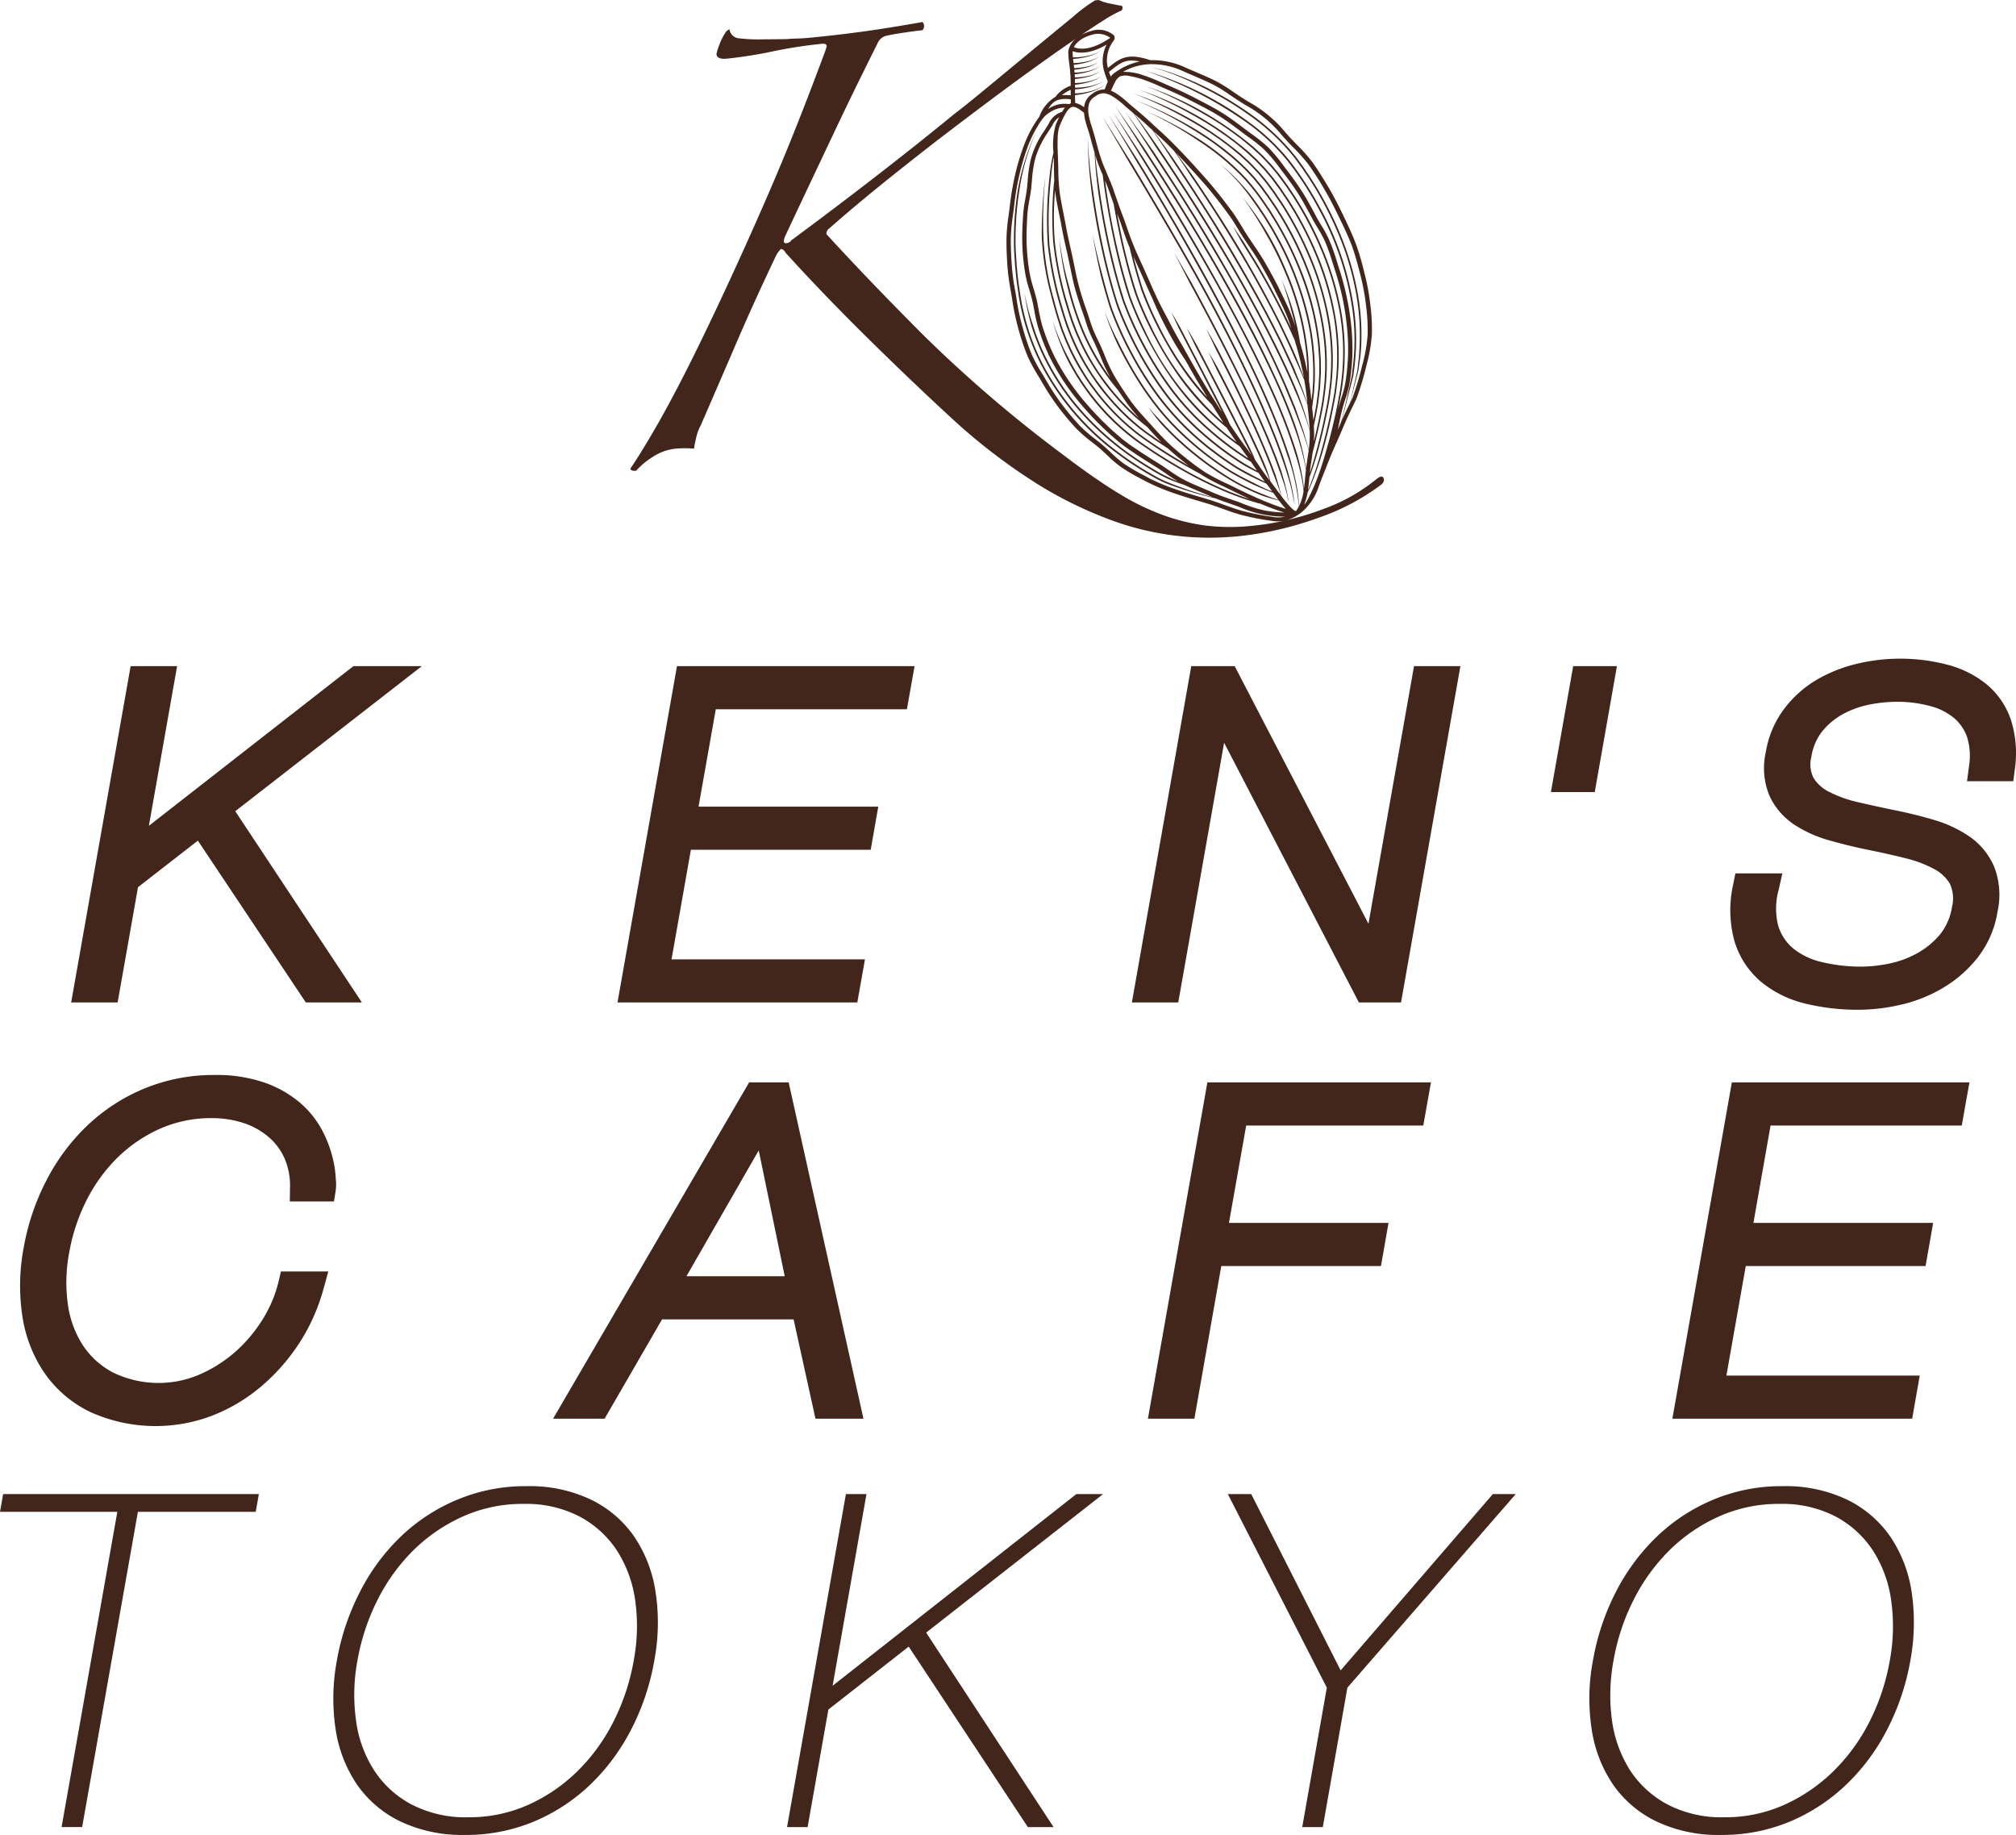 <svg xmlns="http://www.w3.org/2000/svg" width="200" height="182" viewBox="0 0 200 182">
  <defs>
    <style>
      .cls-1 {
        fill: #42251b;
        fill-rule: evenodd;
      }
    </style>
  </defs>
  <path id="logo" class="cls-1" d="M1413.69,167.994l5.94-4.619,10.71,16.05h5.56l-12.56-18.967,18.51-14.388h-6.79l-20.29,15.837,2.8-15.837h-4.61l-5.9,33.355h4.61Zm76.28-17.647,0.76-4.277h-23.57l-5.9,33.355h23.79l0.76-4.276h-19.19l1.92-10.865h17.84l0.75-4.277H1469.3l1.71-9.66h18.96Zm31.47,3.32,13.37,25.758h4.18l5.89-33.355h-4.6l-4.52,25.547-13.27-25.547h-4.31l-5.89,33.355h4.6Zm38.97-7.6h-4.34l-2.21,12.493h4.35Zm39.08,5.312a7.83,7.83,0,0,0-2.43-3.526,10.264,10.264,0,0,0-3.9-1.935,18.509,18.509,0,0,0-8.87-.1,14.577,14.577,0,0,0-3.99,1.563,11.088,11.088,0,0,0-3.26,2.874,9.712,9.712,0,0,0-1.86,4.341,7.124,7.124,0,0,0,.39,4.389,6.9,6.9,0,0,0,2.44,2.81,12.442,12.442,0,0,0,3.53,1.571c1.23,0.351,2.51.663,3.81,0.928,1.27,0.254,2.51.532,3.68,0.826a11.765,11.765,0,0,1,2.86,1.079,3.9,3.9,0,0,1,1.56,1.473,3.491,3.491,0,0,1,.2,2.28,5.784,5.784,0,0,1-1.19,2.734,8.043,8.043,0,0,1-2.24,1.848,9.738,9.738,0,0,1-2.74,1.023,13.758,13.758,0,0,1-2.77.316,16.641,16.641,0,0,1-3.99-.456,6.992,6.992,0,0,1-2.82-1.346,4.754,4.754,0,0,1-1.49-2.25,6.9,6.9,0,0,1,.05-3.582l0.36-1.615h-4.66l-0.21,1.073a11.518,11.518,0,0,0,.13,5.681,8.475,8.475,0,0,0,2.61,3.985,10.857,10.857,0,0,0,4.37,2.165,21.876,21.876,0,0,0,5.36.622,18.81,18.81,0,0,0,4.09-.484,14.516,14.516,0,0,0,4.16-1.633,12.562,12.562,0,0,0,3.46-2.973,9.953,9.953,0,0,0,2.04-4.648,7.7,7.7,0,0,0-.35-4.48,6.959,6.959,0,0,0-2.44-2.965,12.361,12.361,0,0,0-3.51-1.643c-1.23-.368-2.53-0.689-3.84-0.953-1.24-.254-2.48-0.526-3.7-0.809a12.224,12.224,0,0,1-2.87-1.024,3.776,3.776,0,0,1-1.55-1.389,3,3,0,0,1-.21-2.094,5.39,5.39,0,0,1,1.1-2.55,6.992,6.992,0,0,1,2.07-1.7,9.4,9.4,0,0,1,2.6-.923,13.9,13.9,0,0,1,2.61-.277,12.585,12.585,0,0,1,3.48.444,6.051,6.051,0,0,1,2.34,1.206,4.418,4.418,0,0,1,1.26,1.887,6.467,6.467,0,0,1,.18,2.841l-0.2,1.5h4.59l0.15-1.158A10.952,10.952,0,0,0,1599.49,151.382Zm-171.86,55.747a12.5,12.5,0,0,1-1.59,3.758,14.49,14.49,0,0,1-2.74,3.231,13.532,13.532,0,0,1-3.55,2.233,10.335,10.335,0,0,1-8.48-.191,8.073,8.073,0,0,1-3.02-2.684,9.966,9.966,0,0,1-1.51-4.051,15.819,15.819,0,0,1,.12-5.16,18.67,18.67,0,0,1,1.73-5.225,16.224,16.224,0,0,1,3.08-4.235,14.451,14.451,0,0,1,4.21-2.857,12.454,12.454,0,0,1,5.11-1.046,10.046,10.046,0,0,1,3.19.49,7.4,7.4,0,0,1,2.47,1.382,6.008,6.008,0,0,1,1.59,2.144,6.807,6.807,0,0,1,.53,2.9l-0.02,1.347h4.38l0.18-1.1a5.145,5.145,0,0,0,0-1.162,10.587,10.587,0,0,0-.33-2.145,11.86,11.86,0,0,0-1.02-2.647,9.515,9.515,0,0,0-2.13-2.678,11.09,11.09,0,0,0-3.47-2.013,14.516,14.516,0,0,0-5.09-.795,17.964,17.964,0,0,0-6.97,1.35,18.387,18.387,0,0,0-5.66,3.684,20.328,20.328,0,0,0-4.06,5.468,23.192,23.192,0,0,0-2.24,6.677,20.2,20.2,0,0,0-.12,6.743,13.588,13.588,0,0,0,2.21,5.66,11.729,11.729,0,0,0,4.55,3.853,15.755,15.755,0,0,0,12.08.346,17.045,17.045,0,0,0,4.82-2.866,19.76,19.76,0,0,0,3.8-4.309,19.109,19.109,0,0,0,2.43-5.454l0.46-1.666h-4.7Zm53.27,13.584h4.76l-7.42-33.356h-3.92l-19.45,33.356h5.11l5.7-9.851h13.05Zm-12.8-14.128,7.17-12.482,2.58,12.482h-9.75Zm69.65-5.291h-15.83l1.71-9.66h17.57l0.76-4.277h-22.18l-5.9,33.356h4.61l2.67-15.142H1537Zm28.16,19.419h23.79l0.75-4.277h-19.18l1.92-10.865h17.84l0.75-4.277h-17.83l1.7-9.66h18.97l0.76-4.277h-23.57ZM1400,229.946h11.64l-5.53,31.267h2.04l5.53-31.267h11.69l0.31-1.758h-25.37Zm62.93,2.475a11.139,11.139,0,0,0-4.29-3.678,14.154,14.154,0,0,0-6.39-1.341,17.526,17.526,0,0,0-6.89,1.341,18.2,18.2,0,0,0-5.62,3.678,20.527,20.527,0,0,0-4.05,5.5,23.829,23.829,0,0,0-2.27,6.777,20.417,20.417,0,0,0-.13,6.776,13.3,13.3,0,0,0,2.11,5.5,11.129,11.129,0,0,0,4.31,3.678,14.346,14.346,0,0,0,6.42,1.341,17.392,17.392,0,0,0,6.87-1.341,18.3,18.3,0,0,0,5.59-3.678,20.731,20.731,0,0,0,4.06-5.5,23.794,23.794,0,0,0,2.26-6.776,20.159,20.159,0,0,0,.13-6.777A13.309,13.309,0,0,0,1462.93,232.421Zm-0.06,12.28a21.716,21.716,0,0,1-1.99,6.013,18.751,18.751,0,0,1-3.56,4.926,16.759,16.759,0,0,1-4.88,3.353,14.343,14.343,0,0,1-6,1.249,11.623,11.623,0,0,1-5.57-1.249,9.963,9.963,0,0,1-3.72-3.353,11.989,11.989,0,0,1-1.82-4.926,18.526,18.526,0,0,1,.13-6.013,21.727,21.727,0,0,1,1.99-6.013,18.751,18.751,0,0,1,3.56-4.926,16.767,16.767,0,0,1,4.91-3.353,14.469,14.469,0,0,1,6.02-1.249,11.513,11.513,0,0,1,5.55,1.249,10.135,10.135,0,0,1,3.7,3.353,12.279,12.279,0,0,1,1.82,4.926A18.539,18.539,0,0,1,1462.87,244.7Zm43.91-16.513L1482.6,247.2l3.36-19.011h-2.04l-5.84,33.025h2.04l2.06-11.655,7.97-6.245,11.82,17.9h2.55l-12.64-19.287,17.55-13.738h-2.65ZM1533,245.672l-8.87-17.484h-2.32l9.82,19.2-2.44,13.829h2.04l2.44-13.829,16.7-19.2h-2.27Zm54.54-13.251a11.139,11.139,0,0,0-4.29-3.678,14.169,14.169,0,0,0-6.4-1.341,17.562,17.562,0,0,0-6.89,1.341,18.275,18.275,0,0,0-5.61,3.678,20.774,20.774,0,0,0-4.06,5.5,23.811,23.811,0,0,0-2.26,6.777,20.154,20.154,0,0,0-.13,6.776,13.162,13.162,0,0,0,2.11,5.5,11.057,11.057,0,0,0,4.31,3.678,14.286,14.286,0,0,0,6.42,1.341,17.428,17.428,0,0,0,6.87-1.341,18.378,18.378,0,0,0,5.58-3.678,20.516,20.516,0,0,0,4.06-5.5,23.812,23.812,0,0,0,2.27-6.776,20.693,20.693,0,0,0,.13-6.777A13.309,13.309,0,0,0,1587.54,232.421Zm-0.06,12.28a21.716,21.716,0,0,1-1.99,6.013,18.782,18.782,0,0,1-3.57,4.926,16.759,16.759,0,0,1-4.88,3.353,14.3,14.3,0,0,1-5.99,1.249,11.636,11.636,0,0,1-5.58-1.249,10.118,10.118,0,0,1-3.72-3.353,12.279,12.279,0,0,1-1.82-4.926,18.54,18.54,0,0,1,.14-6.013,21.4,21.4,0,0,1,1.99-6.013,18.751,18.751,0,0,1,3.56-4.926,16.636,16.636,0,0,1,4.91-3.353,14.422,14.422,0,0,1,6.01-1.249,11.527,11.527,0,0,1,5.56,1.249,10.1,10.1,0,0,1,3.69,3.353,12.132,12.132,0,0,1,1.82,4.926A18.526,18.526,0,0,1,1587.48,244.7ZM1513.53,88.5c-0.28-.1-0.56-0.2-0.85-0.29C1512.97,88.3,1513.25,88.4,1513.53,88.5Zm-0.59.378c-0.28-.1-0.56-0.2-0.85-0.289C1512.37,88.676,1512.66,88.778,1512.94,88.875Zm-0.59.379c-0.28-.1-0.57-0.2-0.85-0.29C1511.78,89.054,1512.06,89.157,1512.35,89.254Zm-0.21,7.052c0.95,1.569,1.88,3.141,2.81,4.718,1.86,3.156,3.69,6.323,5.41,9.557s3.35,6.516,4.83,9.877c0.73,1.683,1.43,3.384,2.03,5.127,0.19,0.52.36,1.046,0.52,1.576,0.11,0.353.22,0.707,0.31,1.065,0.1,0.422.32,1.444,0.39,1.877l-0.06-.5v-0.02c-0.06-.447-0.15-0.884-0.24-1.319,0-.021-0.01-0.042-0.01-0.063-0.21-.909-0.47-1.8-0.76-2.679-0.6-1.747-1.3-3.451-2.03-5.135-1.48-3.366-3.11-6.65-4.83-9.886s-3.56-6.405-5.41-9.561q-1.395-2.367-2.81-4.72l-2.92-4.653Zm15.66,33.224-0.06-.369v-0.049a0.021,0.021,0,0,1-.01-0.02c-0.03-.131-0.05-0.26-0.08-0.39l-0.03-.116c-0.03-.108-0.05-0.215-0.08-0.323-0.01-.051-0.02-0.1-0.03-0.149-0.06-.233-0.13-0.459-0.19-0.689a2,2,0,0,1-.07-0.229c-0.06-.2-0.11-0.4-0.18-0.6-0.2-.541-0.38-1.085-0.6-1.616l-0.04-.1-0.28-.7-0.33-.792c-0.89-2.11-1.87-4.179-2.88-6.229s-2.05-4.08-3.12-6.1c-0.53-1.009-1.07-2.014-1.61-3.018l-1.72-2.961,1.57,3.044c0.55,1,1.08,2.008,1.62,3.017,1.06,2.017,2.11,4.045,3.12,6.094s1.98,4.116,2.87,6.223l0.11,0.267,0.22,0.524,0.32,0.8c0.2,0.5.38,1.009,0.56,1.517a0.379,0.379,0,0,0,.04.094c0.1,0.265.19,0.541,0.28,0.811,0.03,0.093.07,0.187,0.1,0.28,0.06,0.178.12,0.356,0.17,0.54,0.02,0.092.05,0.185,0.07,0.277a0.564,0.564,0,0,1,.04.12c0.04,0.131.07,0.262,0.11,0.4a0.066,0.066,0,0,0,.01.042v0.029l0.07,0.372,0.02,0.055h0v0.007l0.07,0.308-0.05-.313Zm-5.19,3.677a33.061,33.061,0,0,0,8.16-1.845,22.378,22.378,0,0,0,6.22-3.274,0.684,0.684,0,0,0,.31-0.481c-0.04-.415-0.28-0.452-0.73-0.106a17.811,17.811,0,0,1-5.34,3,26.782,26.782,0,0,1-3.66,1.1,3.745,3.745,0,0,0,1.14-.5,3.973,3.973,0,0,0,.41-0.292,5.58,5.58,0,0,0,1.67-2.45c0.1-.288.23-0.629,0.38-1.022,0.09-.218.18-0.452,0.28-0.7,0.15-.382.32-0.8,0.5-1.267,0.23-.544.47-1.1,0.72-1.647,0.2-.462.39-0.9,0.57-1.326,0.36-.849.72-1.6,0.99-2.154,0.18-.374.31-0.643,0.38-0.811a31.38,31.38,0,0,0,.94-3.139l0.02-.1a15.364,15.364,0,0,0,.53-3.068,19.156,19.156,0,0,0-.18-3.094,21.509,21.509,0,0,0-.57-2.988l-0.07-.279a23.518,23.518,0,0,0-.78-2.613c-0.32-.843-0.72-1.7-1.21-2.729-0.44-.908-0.92-1.869-1.44-2.753-0.58-.966-1.1-1.829-1.68-2.617a14.979,14.979,0,0,0-1.5-1.688c-0.2-.21-0.4-0.416-0.6-0.624s-0.37-.411-0.55-0.613a12.655,12.655,0,0,0-3.67-3.042c-0.2-.126-0.4-0.249-0.6-0.373-0.32-.207-0.63-0.417-0.93-0.62a15.422,15.422,0,0,0-1.77-1.09c-0.72-.349-1.41-0.643-2.01-0.9-0.34-.147-0.67-0.285-0.97-0.421a7.737,7.737,0,0,0-3.42-.715h-0.02c-2.3-.756-2.99-0.213-4.22.768a3.126,3.126,0,0,1-.1-0.717,3.271,3.271,0,0,1,.63-1.937,0.472,0.472,0,0,0,.07-0.578,2.318,2.318,0,0,0-2.28-.422,4.2,4.2,0,0,0-.97.394c0.9-.607,1.64-1.093,2.21-1.452a12.532,12.532,0,0,1,1.8-.988,0.41,0.41,0,0,0,.04-0.453c-0.43-.078-0.84-0.158-1.24-0.239A4.489,4.489,0,0,1,1509,80l-0.36.035a16.087,16.087,0,0,0-2.23,1.663q-1.875,1.537-4.17,3.43c-1.53,1.263-3.01,2.49-4.46,3.685s-2.45,2-3.01,2.413q-3.495,2.87-7.69,6.121t-8.56,6.477a0.656,0.656,0,0,1-.65.289q-0.24-.111.06-0.77c1.83-3.9,3.49-7.4,4.95-10.487s2.86-5.925,4.16-8.517a1.287,1.287,0,0,1,1.01-.818c0.53-.112,1.16-0.219,1.9-0.324s1.27-.171,1.56-0.2a0.592,0.592,0,0,0,.01-0.812c-2.36.414-4.35,0.733-5.95,0.951s-3.33.421-5.17,0.6c-0.48.047-.91,0.075-1.31,0.085s-0.73.027-1.03,0.057q-1.08.017-2.52,0.026a15.793,15.793,0,0,1-2.18-.1,1.036,1.036,0,0,1-.99-0.892,0.737,0.737,0,0,0-.42.358,5.483,5.483,0,0,0-.42.76c-0.12.283-.23,0.564-0.32,0.843a2.5,2.5,0,0,0-.13.508c0.04,0.356.38,0.5,1.04,0.435a43.5,43.5,0,0,0,4.53-.717,46.232,46.232,0,0,1,4.89-.755c0.3-.03.46,0.044,0.47,0.223a0.154,0.154,0,0,1-.03.137,0.158,0.158,0,0,0-.03.138q-1.275,3.458-2.79,7.3t-3.24,7.794q-1.725,3.954-3.51,7.82t-3.51,7.369q-1.875,3.789-3.52,6.7c-1.11,1.941-2.05,3.489-2.84,4.648q0.03,0.269.57,0.215a7.447,7.447,0,0,1,1.58-1.328,5.093,5.093,0,0,1,2.35-.863c0.24-.023.52-0.037,0.85-0.039a8.843,8.843,0,0,1,.96.041,10.436,10.436,0,0,1,.21-1.057,4.6,4.6,0,0,1,.46-1.261c1.17-2.7,2.35-5.412,3.52-8.137s2.48-5.6,3.92-8.627a2.433,2.433,0,0,1,.52-0.728,0.606,0.606,0,0,1,.44.363q3.75,4.131,8.06,8.382t8.37,7.993a58.327,58.327,0,0,0,8.32,6.422,39.878,39.878,0,0,0,7.5,3.713A28.181,28.181,0,0,0,1522.61,133.207Zm-16.38-43.35c0,0.135,0,.265.01,0.388h0a0.664,0.664,0,0,0-.18.081,2.818,2.818,0,0,0-2.07.477,2.529,2.529,0,0,1,.44-0.573,1.441,1.441,0,0,1,.53-0.323A3,3,0,0,1,1506.23,89.857Zm-0.9-.413a4.275,4.275,0,0,1,.89-0.54v0.549A4.445,4.445,0,0,0,1505.33,89.445Zm7.28,17.242c0.12,0.459.26,0.916,0.4,1.371l0.21,0.68c0.08,0.224.17,0.445,0.25,0.666,0.35,0.88.74,1.744,1.15,2.59s0.87,1.675,1.34,2.488,0.99,1.6,1.53,2.373a26.39,26.39,0,0,0,2.73,3.273c0.06,0.088.11,0.175,0.17,0.259l0.11,0.179c0.3,0.47.59,0.923,0.87,1.365-0.21-.183-0.42-0.369-0.62-0.557a29.8,29.8,0,0,1-6.59-9.076c-0.42-.843-0.8-1.7-1.15-2.581-0.08-.22-0.17-0.44-0.24-0.663s-0.15-.45-0.22-0.675c-0.14-.453-0.27-0.91-0.4-1.367-0.51-1.834-.93-3.7-1.28-5.584-0.02-.084-0.03-0.169-0.05-0.253,0.05,0.146.11,0.292,0.17,0.439,0.15,0.383.28,0.776,0.42,1.191,0.18,0.527.37,1.072,0.6,1.611a0.63,0.63,0,0,0,.05.119C1512.23,105.255,1512.41,105.974,1512.61,106.686Zm-0.17-1.262c0.12,0.263.24,0.529,0.36,0.8,0.14,0.3.28,0.6,0.41,0.9,0.11,0.238.21,0.477,0.32,0.718,0.26,0.6.53,1.21,0.82,1.821,0.27,0.658.57,1.306,0.88,1.944,0.42,0.847.87,1.675,1.34,2.488,0.33,0.555.67,1.1,1.03,1.633,0.41,0.723.8,1.414,1.18,2.059,0.34,0.561.68,1.112,1,1.632a31.93,31.93,0,0,1-5.01-7.508q-0.63-1.266-1.14-2.581c-0.09-.22-0.17-0.441-0.25-0.663s-0.15-.451-0.22-0.676c-0.14-.453-0.27-0.909-0.4-1.366C1512.65,106.229,1512.55,105.827,1512.44,105.424Zm-1.73-3.949c0.35,1.887.78,3.756,1.28,5.593,0.13,0.459.26,0.916,0.4,1.371,0.08,0.227.14,0.454,0.22,0.68s0.17,0.445.25,0.666c0.35,0.881.73,1.744,1.15,2.591s0.86,1.675,1.34,2.487,0.99,1.6,1.53,2.373a25.687,25.687,0,0,0,3.75,4.25c0.35,0.32.7,0.632,1.07,0.937,0.11,0.177.23,0.352,0.35,0.525,0.21,0.31.42,0.607,0.63,0.9a28.851,28.851,0,0,1-9.14-11.168q-0.615-1.266-1.14-2.582c-0.08-.22-0.17-0.44-0.25-0.662s-0.14-.451-0.21-0.676c-0.14-.453-0.27-0.909-0.4-1.367-0.51-1.833-.93-3.7-1.29-5.584-0.24-1.286-.45-2.582-0.62-3.887,0.12,0.286.24,0.58,0.35,0.886,0.12,0.331.24,0.672,0.36,1.021,0.05,0.14.1,0.281,0.15,0.424C1510.56,100.662,1510.63,101.069,1510.71,101.475Zm-0.61.382c0.35,1.888.77,3.756,1.28,5.594,0.13,0.459.26,0.916,0.4,1.37,0.08,0.227.14,0.454,0.22,0.68s0.16,0.446.25,0.666c0.35,0.881.73,1.744,1.15,2.591s0.86,1.675,1.34,2.488,0.99,1.6,1.53,2.372a26.05,26.05,0,0,0,3.74,4.25,32.648,32.648,0,0,0,2.97,2.4c0.24,0.322.47,0.638,0.7,0.947l0.15,0.209c0.01,0.01.01,0.019,0.02,0.029-0.21-.129-0.41-0.262-0.61-0.4q-0.57-.378-1.11-0.778c-0.72-.533-1.42-1.094-2.09-1.682a26.7,26.7,0,0,1-3.64-3.866,34.2,34.2,0,0,1-2.84-4.455q-0.63-1.165-1.17-2.376c-0.18-.4-0.36-0.81-0.52-1.222s-0.33-.822-0.45-1.249c-0.54-1.7-.98-3.434-1.36-5.191s-0.71-3.53-.96-5.324q-0.225-1.466-.39-2.95c-0.02-.2-0.04-0.391-0.05-0.587,0.06,0.218.13,0.439,0.21,0.67,0.06,0.166.12,0.335,0.19,0.5,0.1,0.265.22,0.536,0.34,0.815C1509.58,98.878,1509.82,100.374,1510.1,101.857Zm-1.47-6.036c0.07,1.053.18,2.1,0.31,3.138q0.39,2.7.96,5.332c0.38,1.76.83,3.5,1.36,5.2,0.13,0.43.3,0.844,0.46,1.258s0.34,0.82.52,1.226q0.54,1.215,1.17,2.383a35.534,35.534,0,0,0,2.85,4.47,26.867,26.867,0,0,0,3.66,3.884q1,0.885,2.1,1.688c0.36,0.269.74,0.528,1.11,0.781,0.31,0.209.63,0.42,0.96,0.61,0.17,0.245.34,0.489,0.5,0.725a1.648,1.648,0,0,1,.11.161c-0.31-.173-0.63-0.349-0.94-0.53-0.4-.223-0.78-0.47-1.16-0.724s-0.74-.513-1.11-0.783c-0.72-.535-1.43-1.1-2.1-1.691a26.181,26.181,0,0,1-3.64-3.89,35.648,35.648,0,0,1-2.85-4.48c-0.41-.782-0.8-1.578-1.16-2.39-0.18-.405-0.36-0.814-0.52-1.228s-0.32-.828-0.45-1.259c-0.53-1.706-.97-3.451-1.35-5.216s-0.7-3.547-.95-5.349c-0.23-1.468-.41-2.947-0.5-4.446-0.02-.336-0.04-0.672-0.05-1.01,0,0.319.01,0.638,0.02,0.956,0.04,1.53.18,3.042,0.37,4.542q0.375,2.708.95,5.358c0.38,1.768.82,3.515,1.36,5.228a11.405,11.405,0,0,0,.45,1.266c0.16,0.416.34,0.826,0.52,1.233q0.54,1.221,1.17,2.4a34.644,34.644,0,0,0,2.85,4.5,26.3,26.3,0,0,0,3.66,3.908c0.68,0.594,1.38,1.16,2.11,1.7,0.37,0.27.74,0.531,1.12,0.785a12.512,12.512,0,0,0,1.16.73q0.585,0.321,1.2.621c0.21,0.3.41,0.594,0.63,0.864-0.45-.219-0.89-0.447-1.33-0.682-0.32-.172-0.64-0.339-0.96-0.518l-0.47-.271-0.45-.291c-0.6-.4-1.18-0.809-1.75-1.239a27.408,27.408,0,0,1-5.9-6.013,33.418,33.418,0,0,1-2.22-3.563,35.187,35.187,0,0,1-1.79-3.8c-0.13-.327-0.26-0.655-0.37-0.989s-0.21-.674-0.31-1.014c-0.2-.678-0.38-1.363-0.56-2.051-0.37-1.369-.71-2.754-1-4.151q0.36,2.12.84,4.206,0.27,1.035.57,2.056c0.1,0.341.2,0.679,0.31,1.017s0.24,0.668.37,1a35.365,35.365,0,0,0,1.8,3.818,33.782,33.782,0,0,0,2.22,3.575,27.6,27.6,0,0,0,5.93,6.039c0.57,0.431,1.15.846,1.76,1.243l0.45,0.294,0.48,0.273c0.31,0.177.63,0.353,0.96,0.52,0.51,0.252,1.03.5,1.55,0.726a0.243,0.243,0,0,1,.05.064q0.09,0.1.18,0.222c0.11,0.146.23,0.307,0.35,0.477-0.1-.031-0.21-0.062-0.31-0.094-0.5-.223-0.99-0.461-1.47-0.71-0.51-.25-1.02-0.508-1.52-0.78-0.12-.071-0.25-0.144-0.38-0.215-0.11-.068-0.24-0.133-0.35-0.2-0.24-.146-0.47-0.3-0.71-0.455-0.06-.044-0.12-0.088-0.19-0.132a30.417,30.417,0,0,1-4.89-4.112,23.771,23.771,0,0,1-2.1-2.511,30.567,30.567,0,0,1-1.8-2.727c-0.56-.938-1.07-1.9-1.54-2.886a29.347,29.347,0,0,1-1.35-2.992,30.221,30.221,0,0,0,1.2,3.07c0.47,0.987.99,1.953,1.55,2.894a30.577,30.577,0,0,0,1.8,2.737,25.16,25.16,0,0,0,2.11,2.522,29.789,29.789,0,0,0,3.92,3.423c0.33,0.243.66,0.479,1,.71,0.06,0.043.12,0.087,0.19,0.128,0.23,0.157.47,0.31,0.71,0.46s0.49,0.282.74,0.418c0.5,0.272,1,.535,1.51.784,0.11,0.05.22,0.1,0.33,0.145q0.75,0.335,1.53.625c0.04,0.016.08,0.031,0.13,0.047q0.165,0.232.33,0.447a0.51,0.51,0,0,0,.07.1c0.04,0.055.08,0.109,0.12,0.161-0.38-.117-0.75-0.249-1.11-0.392-0.11-.043-0.22-0.086-0.33-0.132-0.34-.131-0.69-0.273-1.02-0.422s-0.62-.288-0.93-0.441a20.96,20.96,0,0,1-2.23-1.3c-0.35-.227-0.69-0.461-1.02-0.7-0.11-.071-0.21-0.142-0.31-0.213-0.65-.476-1.28-0.975-1.9-1.493-0.25-.217-0.51-0.438-0.75-0.664-0.18-.159-0.36-0.317-0.53-0.481-0.49-.473-0.97-0.958-1.43-1.466-0.47-.49-0.93-1-1.37-1.52,0.39,0.562.81,1.1,1.24,1.625,0.41,0.456.84,0.894,1.28,1.322,0.06,0.05.11,0.1,0.16,0.151,0.17,0.166.35,0.328,0.53,0.49,0.64,0.581,1.31,1.136,2,1.665,0.22,0.166.44,0.331,0.66,0.493,0.1,0.073.21,0.146,0.31,0.219a28.959,28.959,0,0,0,2.59,1.645c0.22,0.123.45,0.244,0.68,0.358s0.49,0.241.74,0.355c0.4,0.184.81,0.357,1.22,0.515,0.51,0.171,1.03.321,1.56,0.442,0.06,0.076.12,0.149,0.17,0.219,0.02,0.026.04,0.049,0.06,0.074,0.07,0.085.13,0.166,0.2,0.243,0.04,0.053.09,0.1,0.13,0.154l0.06,0.065c0.02,0.029.05,0.056,0.07,0.083l-0.33-.106c-0.13-.041-0.26-0.086-0.4-0.135-0.17-.059-0.34-0.124-0.53-0.194-0.24-.092-0.5-0.192-0.77-0.3-0.25-.1-0.51-0.213-0.77-0.327-0.4-.176-0.8-0.361-1.19-0.545-0.36-.173-0.72-0.346-1.05-0.51q-0.435-.218-0.87-0.42a20.585,20.585,0,0,1-2.06-1.078q-0.585-.387-1.14-0.8c-0.32-.237-0.62-0.479-0.92-0.719-0.27-.214-0.53-0.428-0.78-0.638-0.4-.341-0.79-0.7-1.15-1.057-0.19-.2-0.39-0.394-0.57-0.589-0.27-.288-0.53-0.57-0.76-0.837-0.18-.2-0.37-0.405-0.55-0.6-0.1-.114-0.2-0.225-0.3-0.337-0.34-.368-0.65-0.731-0.94-1.1-0.09-.113-0.18-0.225-0.26-0.34-0.69-.978-1.25-1.838-1.71-2.628a16.323,16.323,0,0,1-.91-1.943c-0.13-.325-0.26-0.633-0.39-0.919s-0.25-.527-0.34-0.721a12.209,12.209,0,0,1-.82-2.092l-0.03-.089c-0.06-.177-0.12-0.355-0.18-0.536-0.28-.794-0.56-1.615-0.79-2.482-0.18-.657-0.33-1.356-0.46-2.033-0.08-.364-0.15-0.73-0.23-1.094l-0.11-.5c-0.2-.868-0.4-1.766-0.55-2.637-0.08-.412-0.16-0.819-0.24-1.213-0.13-.677-0.26-1.316-0.34-1.949a18.768,18.768,0,0,1-.13-2.324q-0.015-.449-0.03-0.862V95.716c-0.01-.163-0.01-0.325-0.02-0.485-0.02-.439-0.03-0.86-0.02-1.243a1.839,1.839,0,0,1,.01-0.236,3.665,3.665,0,0,1,.19-1.251,10.648,10.648,0,0,1,.52-1.109c0.01-.029.03-0.06,0.04-0.087,0.03-.051.06-0.1,0.09-0.142,0.06-.093.12-0.177,0.17-0.246,0.05-.052.09-0.1,0.13-0.136a0.8,0.8,0,0,1,.13-0.106,0.45,0.45,0,0,1,.06-0.032c0.02-.008.04-0.02,0.06-0.026a0.58,0.58,0,0,1,.38.026,1.842,1.842,0,0,1,.35.177c0.05,0.035.11,0.075,0.17,0.119s0.15,0.106.23,0.169c0.03,0.026.06,0.05,0.09,0.075a0.252,0.252,0,0,0,.01.086c0.01,0.126.03,0.251,0.05,0.376a9.087,9.087,0,0,0,.34,1.213c0.03,0.112.07,0.217,0.1,0.315,0.08,0.273.16,0.586,0.25,0.918s0.19,0.683.3,1.058C1508.6,95.373,1508.61,95.6,1508.63,95.821Zm7.28,30.783c-0.31-.214-0.6-0.417-0.91-0.605-0.83-.517-1.69-1.052-2.38-1.532a14.073,14.073,0,0,1-1.74-1.317c-0.13-.108-0.27-0.238-0.46-0.4a29.987,29.987,0,0,1-2.45-2.493,22.886,22.886,0,0,1-1.88-2.408,21.577,21.577,0,0,1-1.55-2.641,20.945,20.945,0,0,1-1.13-2.866,16.479,16.479,0,0,1-.38-1.685c-0.07-.362-0.13-0.7-0.21-1.034-0.1-.386-0.21-0.75-0.31-1.1a12.65,12.65,0,0,1-.39-1.576,22.311,22.311,0,0,1-.27-2.8c-0.03-.869.01-1.775,0.07-2.868a13.569,13.569,0,0,1,.2-1.44c0.08-.467.17-0.951,0.21-1.462l0.04-.435a12.905,12.905,0,0,1,.33-2.214,8.962,8.962,0,0,1,1.2-2.516c0.21-.324.37-0.58,0.5-0.786a1.881,1.881,0,0,1,.67-0.8c-0.11.23-.23,0.49-0.35,0.789a7.433,7.433,0,0,0-.21,2.714,18.3,18.3,0,0,0-.39,2.4,37.409,37.409,0,0,0-.17,6.763,34.384,34.384,0,0,0,1.33,6.428c0.15,0.524.33,1.036,0.49,1.553,0.2,0.5.38,1.017,0.61,1.505a20.494,20.494,0,0,0,1.5,2.856c0.28,0.462.58,0.9,0.89,1.344s0.64,0.866.99,1.277a23.786,23.786,0,0,0,2.23,2.35c0.41,0.366.82,0.719,1.26,1.055s0.88,0.646,1.33.963c0.42,0.289.85,0.57,1.28,0.846,0.19,0.174.38,0.347,0.58,0.515,0.47,0.4.97,0.8,1.5,1.2a49.814,49.814,0,0,1-4.57-2.9,21.062,21.062,0,0,1-2.2-1.845,22.591,22.591,0,0,1-1.93-2.093c-0.3-.36-0.58-0.747-0.86-1.124s-0.55-.771-0.79-1.177a23.125,23.125,0,0,1-1.36-2.482l-0.29-.65-0.14-.325-0.13-.332-0.26-.665c-0.07-.224-0.15-0.452-0.22-0.678-0.3-.905-0.54-1.833-0.79-2.76a27.273,27.273,0,0,1-.89-5.728,44.209,44.209,0,0,1,.2-5.961,44.807,44.807,0,0,0-.36,5.99,26.816,26.816,0,0,0,.9,5.754c0.24,0.93.49,1.857,0.79,2.767,0.07,0.227.14,0.457,0.22,0.682l0.26,0.669,0.13,0.334,0.14,0.327,0.29,0.653a21.828,21.828,0,0,0,1.37,2.495c0.24,0.407.52,0.79,0.79,1.183,0.29,0.378.56,0.766,0.87,1.129a21.5,21.5,0,0,0,1.94,2.1,20.281,20.281,0,0,0,2.21,1.856,49.921,49.921,0,0,0,4.95,3.122q0.4,0.227.81,0.443c0.1,0.064.19,0.128,0.29,0.191a20.361,20.361,0,0,0,2.1,1.1c0.28,0.135.57,0.274,0.86,0.418,0.54,0.264,1.13.55,1.74,0.827a30.27,30.27,0,0,1-3.05-1.173,40.964,40.964,0,0,1-3.68-1.871c-1.18-.678-2.34-1.392-3.46-2.157a22.968,22.968,0,0,1-7.84-8.842,22.592,22.592,0,0,1-1.55-3.66,22.353,22.353,0,0,0,1.4,3.74,23.547,23.547,0,0,0,2.08,3.383,22.453,22.453,0,0,0,5.8,5.5c1.12,0.767,2.28,1.483,3.47,2.162s2.42,1.315,3.69,1.878a28.384,28.384,0,0,0,3.97,1.446c0.07,0.017.13,0.03,0.2,0.045,0.09,0.038.18,0.076,0.27,0.112,0.75,0.305,1.39.538,1.92,0.706,0.06,0.02.13,0.04,0.19,0.059a12.107,12.107,0,0,1-1.76-.17c-0.19-.032-0.38-0.073-0.56-0.117a13.632,13.632,0,0,1-1.89-.627c-0.18-.072-0.33-0.132-0.45-0.173l-0.18-.061c-0.85-.291-1.73-0.592-2.55-0.962-0.32-.141-0.64-0.276-0.95-0.406-0.6-.253-1.17-0.492-1.7-0.779A14.757,14.757,0,0,1,1515.91,126.6Zm-10.01-18.157a30.829,30.829,0,0,0,1.53,4.635,23.339,23.339,0,0,0,2.39,4.206c0.36,0.494.73,0.975,1.12,1.441,0.28,0.421.58,0.863,0.91,1.332a17.25,17.25,0,0,0,1.2,1.452c-0.13-.118-0.27-0.236-0.4-0.357a23.884,23.884,0,0,1-2.23-2.338c-0.34-.41-0.66-0.842-0.98-1.27s-0.61-.879-0.89-1.338a21.516,21.516,0,0,1-1.49-2.842c-0.23-.485-0.4-1-0.6-1.5-0.17-.515-0.35-1.021-0.49-1.546a33.535,33.535,0,0,1-1.33-6.4,30.53,30.53,0,0,1,.03-5.057c0.01,0.073.01,0.146,0.02,0.219,0.08,0.645.21,1.29,0.35,1.973,0.08,0.392.16,0.8,0.24,1.2,0.15,0.879.35,1.78,0.55,2.651l0.11,0.5c0.08,0.362.15,0.726,0.23,1.089,0.14,0.681.28,1.386,0.46,2.052,0.24,0.877.52,1.7,0.8,2.5,0.06,0.18.12,0.358,0.18,0.532l0.03,0.088a12.616,12.616,0,0,0,.84,2.128c0.09,0.193.2,0.427,0.33,0.719s0.26,0.584.39,0.907a16.159,16.159,0,0,0,.93,1.98c0.01,0.023.03,0.047,0.04,0.07l-0.21-.286a23.151,23.151,0,0,1-2.38-4.185,29.255,29.255,0,0,1-1.52-4.617,28.715,28.715,0,0,1-.97-4.823A28.331,28.331,0,0,0,1505.9,108.447Zm-1.42-4.491a34.384,34.384,0,0,0,1.33,6.428c0.15,0.525.33,1.036,0.49,1.554,0.2,0.5.38,1.016,0.61,1.5a20.617,20.617,0,0,0,1.5,2.857c0.28,0.461.58,0.9,0.89,1.344s0.64,0.865.99,1.276a23.908,23.908,0,0,0,2.23,2.351c0.41,0.365.82,0.718,1.26,1.054l0.03,0.029a1.307,1.307,0,0,1,.11.118c0.39,0.436.82,0.91,1.3,1.387-0.18-.118-0.36-0.236-0.53-0.356-0.45-.317-0.9-0.622-1.33-0.958s-0.84-.686-1.24-1.049a23.782,23.782,0,0,1-2.23-2.339c-0.34-.409-0.66-0.84-0.98-1.269s-0.61-.879-0.89-1.338a21.516,21.516,0,0,1-1.49-2.842c-0.23-.485-0.41-1-0.6-1.5-0.17-.515-0.35-1.022-0.49-1.546a33.529,33.529,0,0,1-1.33-6.405,37.167,37.167,0,0,1,.17-6.738,18.722,18.722,0,0,1,.25-1.955,1.789,1.789,0,0,0,.01.23c0.01,0.295.01,0.6,0.02,0.926,0.01,0.364.01,0.752,0.03,1.153A34.4,34.4,0,0,0,1504.48,103.956Zm-0.32-12.824a2.632,2.632,0,0,1,1.49-.461,4.277,4.277,0,0,0-.29.424,2.075,2.075,0,0,0-1.32,1.179c-0.13.2-.28,0.455-0.49,0.773a9.164,9.164,0,0,0-1.26,2.638,13.022,13.022,0,0,0-.34,2.286l-0.04.434c-0.05.5-.13,0.973-0.21,1.433a11.734,11.734,0,0,0-.2,1.482c-0.07,1.1-.11,2.017-0.08,2.9a21.248,21.248,0,0,0,.28,2.841,11.316,11.316,0,0,0,.4,1.62c0.1,0.348.21,0.708,0.3,1.087,0.08,0.321.14,0.659,0.21,1.018a15.174,15.174,0,0,0,.39,1.716,21.093,21.093,0,0,0,1.14,2.909,22.529,22.529,0,0,0,1.57,2.68,23.712,23.712,0,0,0,1.91,2.441c0.24,0.278.49,0.553,0.75,0.829,0.53,0.559,1.1,1.118,1.73,1.694,0.15,0.13.27,0.237,0.38,0.329,0.03,0.025.05,0.049,0.08,0.073a14.5,14.5,0,0,0,1.77,1.339c0.69,0.485,1.56,1.023,2.4,1.543,0.29,0.183.58,0.383,0.89,0.595,0.4,0.281.82,0.568,1.27,0.83-0.3-.125-0.61-0.256-0.9-0.4-0.27-.126-0.54-0.252-0.8-0.393s-0.51-.292-0.76-0.44q-0.765-.449-1.5-0.931a28.235,28.235,0,0,1-5.27-4.468,24,24,0,0,1-3.87-5.609,21.223,21.223,0,0,1-1.28-3.181,23.606,23.606,0,0,1-.89-3.349,25.909,25.909,0,0,0,.73,3.411,22.546,22.546,0,0,0,1.29,3.2,24.19,24.19,0,0,0,3.89,5.636,28.41,28.41,0,0,0,5.3,4.487c0.49,0.324.99,0.635,1.49,0.934a15.664,15.664,0,0,0,1.58.841c0.53,0.223,1.07.418,1.62,0.6,0.44,0.212.89,0.4,1.34,0.591,0.3,0.129.62,0.263,0.93,0.4,0.18,0.08.36,0.157,0.55,0.232a35.765,35.765,0,0,1-4.45-1.481,13.168,13.168,0,0,1-1.33-.646c-0.43-.244-0.86-0.494-1.28-0.751-0.83-.515-1.64-1.067-2.41-1.653a25.572,25.572,0,0,1-7.41-8.649,22.487,22.487,0,0,1-1.95-5.393c-0.12-.469-0.19-0.952-0.28-1.429l-0.21-1.451c-0.06-.487-0.1-0.977-0.15-1.465l-0.1-1.479a31.28,31.28,0,0,1,.35-6.01,22.46,22.46,0,0,1,1.74-6,23,23,0,0,0-1.9,6.007,31.582,31.582,0,0,0-.35,6.038l0.1,1.483c0.05,0.49.09,0.982,0.15,1.471l0.21,1.456c0.09,0.48.16,0.965,0.28,1.436a22.713,22.713,0,0,0,1.97,5.421,25.5,25.5,0,0,0,7.44,8.69,29.257,29.257,0,0,0,2.42,1.659c0.42,0.259.85,0.509,1.28,0.753a11.527,11.527,0,0,0,1.35.654,36.95,36.95,0,0,0,4.78,1.443c0.59,0.232,1.19.441,1.78,0.643l0.18,0.061c0.12,0.04.27,0.1,0.44,0.167a11.3,11.3,0,0,0,4.49.942,2.93,2.93,0,0,1-1.11.039l-0.27-.042a24.386,24.386,0,0,1-2.96-.6c-0.52-.145-1.05-0.338-1.62-0.542-0.46-.169-0.95-0.344-1.44-0.5-0.37-.115-0.75-0.226-1.12-0.335-0.7-.209-1.37-0.406-1.98-0.62a21.1,21.1,0,0,1-2.94-1.193c-0.15-.088-0.34-0.186-0.55-0.3a18.444,18.444,0,0,1-2.01-1.176,11.93,11.93,0,0,1-1.24-1.061c-0.29-.276-0.6-0.561-0.93-0.842-0.22-.184-0.45-0.363-0.69-0.553a13.708,13.708,0,0,1-1.51-1.309,26.739,26.739,0,0,1-1.83-2.193,24.564,24.564,0,0,1-1.55-2.383c-0.09-.157-0.19-0.314-0.28-0.473a16.274,16.274,0,0,1-1.1-2.015,22.764,22.764,0,0,1-.91-2.719,22.35,22.35,0,0,1-.6-2.832c-0.04-.277-0.09-0.55-0.14-0.819a21.593,21.593,0,0,1-.3-2.143c-0.09-1.12-.13-2.113-0.12-3.037a17.818,17.818,0,0,1,.21-2.243c0.04-.287.07-0.568,0.11-0.841a25.593,25.593,0,0,1,.51-3.078,22.592,22.592,0,0,1,.91-3.051,12.421,12.421,0,0,1,1.26-2.4c0.06-.085.12-0.16,0.17-0.223s0.11-.137.15-0.181A2.984,2.984,0,0,1,1504.16,91.133Zm26.73,35.724q-0.15.447-.33,0.892a16.468,16.468,0,0,1-.96,2.027c-0.07.1-.15,0.192-0.23,0.285a5.611,5.611,0,0,0,.35-1.2c0.11-.24.22-0.481,0.32-0.722a31.93,31.93,0,0,0,1.17-3.322q0.48-1.675.84-3.36c0.12-.561.23-1.122,0.34-1.684l0.15-.842,0.1-.843a22.826,22.826,0,0,0-.15-6.613,28.723,28.723,0,0,0-1.78-6.168,34.636,34.636,0,0,0-2.96-5.624l-0.45-.657c-0.14-.221-0.29-0.439-0.45-0.65l-0.47-.641c-0.16-.211-0.34-0.411-0.51-0.617-0.32-.42-0.71-0.793-1.07-1.182-0.18-.2-0.39-0.368-0.58-0.553s-0.39-.37-0.6-0.54a33.04,33.04,0,0,0-10.68-5.971c0.77,0.282,1.53.6,2.27,0.939,1,0.463,1.99.959,2.94,1.5,0.48,0.258.94,0.543,1.42,0.815l0.69,0.435,0.34,0.218,0.33,0.229,0.67,0.459,0.65,0.484c0.44,0.315.84,0.669,1.25,1.007,0.21,0.169.4,0.359,0.59,0.537s0.4,0.355.58,0.55c0.36,0.386.75,0.757,1.07,1.174,0.17,0.2.34,0.4,0.5,0.614l0.47,0.638c0.16,0.211.31,0.428,0.46,0.648l0.44,0.655a34.4,34.4,0,0,1,2.95,5.6,29.12,29.12,0,0,1,1.78,6.143,23.28,23.28,0,0,1,.15,6.574l-0.11.838-0.15.839c-0.1.56-.22,1.12-0.34,1.679-0.24,1.119-.52,2.237-0.83,3.351a34.152,34.152,0,0,1-1.09,3.321l-0.21.5c0.05-.377.1-0.794,0.14-1.27,0.27-.717.5-1.439,0.72-2.162,0.32-1.117.59-2.238,0.84-3.36,0.12-.561.23-1.122,0.34-1.683,0.05-.281.1-0.561,0.14-0.843l0.11-.842a22.826,22.826,0,0,0-.15-6.613,28.728,28.728,0,0,0-1.79-6.168,34.52,34.52,0,0,0-2.95-5.624l-0.45-.658c-0.14-.221-0.29-0.439-0.45-0.65l-0.48-.64c-0.16-.211-0.33-0.412-0.5-0.618-0.33-.42-0.71-0.793-1.08-1.182a7.327,7.327,0,0,0-.58-0.553c-0.2-.179-0.38-0.37-0.59-0.54a33.041,33.041,0,0,0-10.68-5.971c0.77,0.281,1.52.6,2.26,0.939,1.01,0.463,1.99.959,2.94,1.5,0.49,0.258.95,0.543,1.42,0.815l0.69,0.435,0.35,0.218,0.33,0.229,0.67,0.459,0.65,0.483c0.43,0.315.83,0.669,1.25,1.008,0.21,0.169.39,0.359,0.59,0.537s0.4,0.354.58,0.55c0.36,0.386.74,0.756,1.07,1.173,0.16,0.205.34,0.4,0.5,0.614l0.47,0.638c0.16,0.211.31,0.428,0.45,0.648l0.45,0.655a33.647,33.647,0,0,1,2.94,5.605,27.974,27.974,0,0,1,1.78,6.142,22.569,22.569,0,0,1,.15,6.575l-0.11.837c-0.04.28-.09,0.56-0.14,0.84-0.11.56-.22,1.119-0.34,1.679-0.24,1.119-.52,2.236-0.83,3.35-0.16.579-.34,1.158-0.52,1.734,0.01-.166.03-0.336,0.05-0.515,0.03-.244.07-0.489,0.11-0.734s0.07-.513.11-0.771c0.21-.775.39-1.553,0.57-2.33,0.12-.541.23-1.083,0.34-1.624s0.21-1.084.27-1.627a22.536,22.536,0,0,0,0-6.406,28.341,28.341,0,0,0-1.55-6.018,32.665,32.665,0,0,0-2.7-5.513c-0.27-.433-0.53-0.873-0.83-1.292l-0.43-.635-0.45-.619c-0.29-.419-0.63-0.809-0.95-1.207-0.35-.377-0.69-0.765-1.07-1.117-0.36-.368-0.76-0.7-1.14-1.047-0.41-.326-0.8-0.662-1.23-0.968a28.641,28.641,0,0,0-2.61-1.756,38.806,38.806,0,0,0-5.76-2.778,38.268,38.268,0,0,1,5.66,2.906c0.45,0.271.89,0.556,1.33,0.843s0.86,0.589,1.27.907,0.82,0.639,1.22.964c0.38,0.343.78,0.675,1.14,1.041,0.37,0.351.71,0.735,1.06,1.11,0.32,0.4.65,0.783,0.94,1.2l0.46,0.617,0.42,0.633c0.3,0.417.56,0.856,0.83,1.287a33.285,33.285,0,0,1,2.69,5.494,27.561,27.561,0,0,1,1.54,5.991,22.285,22.285,0,0,1,0,6.37c-0.06.538-.17,1.079-0.27,1.619s-0.22,1.081-.34,1.621c-0.09.415-.19,0.831-0.29,1.246,0.01-.19.02-0.379,0.03-0.566q0-.5-0.03-0.988c0.15-.7.29-1.406,0.41-2.109,0.07-.524.13-1.047,0.2-1.571,0.04-.522.06-1.042,0.09-1.563,0-.516,0-1.033-0.02-1.548-0.04-.509-0.07-1.021-0.12-1.528a27.41,27.41,0,0,0-1.35-5.862,33.652,33.652,0,0,0-2.46-5.4l-0.37-.643-0.39-.629c-0.13-.209-0.25-0.421-0.39-0.626l-0.42-.613a23.429,23.429,0,0,0-1.8-2.35,24.3,24.3,0,0,0-4.58-3.875,37.53,37.53,0,0,0-5.42-2.9,37.384,37.384,0,0,1,5.31,3.026,24.261,24.261,0,0,1,4.56,3.855,22.848,22.848,0,0,1,1.8,2.338l0.41,0.611c0.14,0.2.26,0.416,0.39,0.624l0.39,0.626,0.37,0.642a32.587,32.587,0,0,1,2.44,5.382,27.21,27.21,0,0,1,1.35,5.835c0.05,0.505.08,1.014,0.12,1.52,0.02,0.512.02,1.026,0.02,1.539-0.03.518-.05,1.035-0.09,1.553-0.07.52-.13,1.04-0.2,1.561-0.09.521-.19,1.042-0.29,1.563-0.02-.268-0.05-0.535-0.08-0.8-0.02-.164-0.03-0.329-0.05-0.493a0.05,0.05,0,0,1,.01-0.036l0.16-1.271c0.03-.212.04-0.422,0.05-0.633l0.04-.631a25.441,25.441,0,0,0-.32-4.955,28.585,28.585,0,0,0-1.25-4.692,30.155,30.155,0,0,0-1.94-4.392,34.252,34.252,0,0,0-2.55-4.056,18.452,18.452,0,0,0-3.33-3.467,18.765,18.765,0,0,1,3.2,3.563,33.912,33.912,0,0,1,2.53,4.042,30.065,30.065,0,0,1,1.94,4.376,29.385,29.385,0,0,1,1.24,4.672,25.165,25.165,0,0,1,.32,4.926l-0.04.628c-0.01.21-.02,0.419-0.05,0.63l-0.08.607c-0.06-.608-0.14-1.269-0.24-1.938,0.01-.82-0.02-1.634-0.08-2.439a27.457,27.457,0,0,0-2.14-8.4,28.646,28.646,0,0,0-4.35-7.347,34.371,34.371,0,0,1,2.3,3.6,31.85,31.85,0,0,1,1.9,3.823,27.534,27.534,0,0,1,2.13,8.363c0.04,0.513.07,1.029,0.08,1.548-0.16-.789-0.38-1.775-0.67-2.746-0.02-.058-0.03-0.116-0.05-0.174l-0.03-.18a25.472,25.472,0,0,0-.71-3.141,28.183,28.183,0,0,0-1.11-2.977,31.574,31.574,0,0,1,.96,3.036c0.16,0.541.29,1.088,0.42,1.64-0.12-.365-0.24-0.728-0.38-1.08-0.31-.8-0.69-1.572-1.06-2.321l-0.19-.389c-0.45-.916-0.95-1.8-1.42-2.619-0.36-.619-0.76-1.208-1.15-1.779l-0.48-.712c-0.22-.332-0.43-0.678-0.63-1.012-0.31-.5-0.62-1.023-0.97-1.5-0.54-.726-1.18-1.574-1.83-2.356-0.59-.715-1.19-1.375-1.77-2.013l-0.2-.226c-0.64-.7-1.31-1.408-2.06-2.168-0.58-.579-1.14-1.095-1.64-1.55-0.19-.175-0.38-0.343-0.55-0.505-0.69-.646-1.29-1.145-1.73-1.509-0.23-.194-0.41-0.347-0.54-0.462a8.767,8.767,0,0,0-.97-0.787,4.33,4.33,0,0,0-.55-0.327c-0.06-.029-0.12-0.054-0.17-0.076,0.02-.048.04-0.091,0.06-0.136,0.08-.2.16-0.371,0.24-0.523,0.03-.063.06-0.121,0.09-0.176a1.254,1.254,0,0,1,.49-0.578,1.589,1.589,0,0,1,.94-0.045,9.84,9.84,0,0,1,1.13.271,19.207,19.207,0,0,1,2.01.8c0.21,0.093.44,0.191,0.67,0.292,0.85,0.364,1.72.779,2.59,1.232l0.34,0.176c0.71,0.367,1.45.747,2.16,1.193,0.75,0.467,1.46,1,2.21,1.564l0.08,0.062c0.19,0.146.39,0.29,0.59,0.435a15.949,15.949,0,0,1,1.61,1.285,14.905,14.905,0,0,1,1.5,1.775c0.08,0.111.17,0.223,0.25,0.334,0.53,0.691,1.09,1.442,1.61,2.252,0.47,0.744.89,1.533,1.34,2.369l0.02,0.04c0.16,0.312.35,0.621,0.53,0.921a11.727,11.727,0,0,1,.81,1.5,20.669,20.669,0,0,1,.72,2.047c0.07,0.2.13,0.4,0.19,0.594,0.32,0.976.56,1.86,0.75,2.7a26.549,26.549,0,0,1,.45,2.794,21.75,21.75,0,0,1,.14,2.869,22.7,22.7,0,0,1-.27,2.915,10.044,10.044,0,0,1-.39,1.484c-0.09.289-.2,0.612-0.35,1.2,0.09-.418.17-0.835,0.25-1.253l0.15-.843,0.11-.842a23.184,23.184,0,0,0-.15-6.613,29.31,29.31,0,0,0-1.79-6.168,33.811,33.811,0,0,0-2.96-5.624l-0.44-.658c-0.15-.22-0.3-0.438-0.46-0.65l-0.47-.641c-0.16-.211-0.34-0.411-0.51-0.618-0.32-.42-0.71-0.793-1.07-1.182-0.18-.2-0.39-0.368-0.58-0.553s-0.39-.37-0.6-0.54a33.046,33.046,0,0,0-10.68-5.971c0.78,0.281,1.53.6,2.27,0.939,1,0.463,1.99.959,2.94,1.5,0.48,0.258.95,0.542,1.42,0.815l0.69,0.435,0.34,0.217,0.34,0.229,0.66,0.459,0.65,0.483c0.44,0.315.84,0.669,1.25,1.008,0.21,0.169.4,0.358,0.6,0.537s0.4,0.354.57,0.55a14.583,14.583,0,0,1,1.07,1.174c0.17,0.2.34,0.4,0.5,0.613l0.47,0.638c0.16,0.211.31,0.428,0.46,0.648l0.44,0.656a34.424,34.424,0,0,1,2.95,5.6,29.111,29.111,0,0,1,1.78,6.142,22.923,22.923,0,0,1,.15,6.575l-0.11.837-0.15.84q-0.15.84-.33,1.679c-0.25,1.119-.52,2.237-0.84,3.35-0.18.643-.37,1.284-0.58,1.923C1531.01,126.518,1530.95,126.688,1530.89,126.856Zm-7.71-22.849,0.94,1.508c0.63,1,1.21,2.025,1.78,3.063s1.11,2.088,1.62,3.154c0.26,0.533.51,1.07,0.74,1.614,0.06,0.117.11,0.235,0.17,0.353,0.06,0.217.12,0.434,0.19,0.65,0.31,1.039.53,2.1,0.7,2.911l0.03,0.178c-0.25-.7-0.51-1.4-0.8-2.084-0.44-1.07-.96-2.1-1.45-3.15-1.03-2.067-2.13-4.095-3.28-6.093s-2.37-3.953-3.63-5.886q-0.945-1.45-1.92-2.878-0.8-1.115-1.62-2.208c0.5,0.526.98,1.032,1.43,1.532l0.21,0.226c0.58,0.636,1.17,1.293,1.76,2,0.64,0.776,1.28,1.62,1.81,2.343,0.35,0.46.64,0.951,0.96,1.471,0.2,0.336.41,0.684,0.64,1.022,0.15,0.239.32,0.477,0.48,0.716,0.38,0.565.78,1.15,1.13,1.758,0.47,0.815.97,1.693,1.41,2.6l0.19,0.391c0.37,0.743.75,1.512,1.06,2.3,0.14,0.351.26,0.716,0.37,1.084-0.14-.311-0.28-0.62-0.43-0.928-0.52-1.069-1.06-2.119-1.63-3.16s-1.15-2.069-1.78-3.067l-0.93-1.51c-0.34-.488-0.67-0.979-1.01-1.463C1522.6,102.976,1522.9,103.491,1523.18,104.007Zm-5.05-6.566c0.66,0.95,1.29,1.909,1.92,2.875,1.26,1.932,2.46,3.892,3.63,5.881,1.15,1.995,2.25,4.021,3.28,6.086,0.49,1.045,1,2.076,1.44,3.145,0.36,0.749.68,1.519,1,2.291,0.14,0.8.23,1.592,0.3,2.3l-0.41-1.2c-0.11-.327-0.25-0.637-0.37-0.956l-0.38-.951c-0.25-.633-0.55-1.242-0.84-1.86s-0.57-1.234-.88-1.835c-1.21-2.439-2.54-4.8-3.9-7.148s-2.8-4.645-4.27-6.925q-0.555-.857-1.11-1.7c-0.38-.566-0.75-1.132-1.13-1.693-0.65-.921-1.3-1.835-1.97-2.742,0.49,0.445,1.04.948,1.59,1.508,0.16,0.163.32,0.323,0.47,0.481C1517.06,95.8,1517.6,96.619,1518.13,97.441Zm-1.86-1.6c0.38,0.563.76,1.124,1.13,1.692s0.74,1.132,1.11,1.7c1.47,2.278,2.9,4.578,4.26,6.92s2.7,4.706,3.9,7.141c0.31,0.6.6,1.218,0.88,1.833s0.59,1.226.84,1.857l0.42,0.93c0.13,0.313.28,0.616,0.4,0.937l0.5,1.286c0,0.039.01,0.08,0.01,0.118,0.02,0.252.05,0.5,0.08,0.756,0.05,0.55.11,1.115,0.14,1.684a32.427,32.427,0,0,0-1.32-4.017c-0.6-1.443-1.27-2.85-1.95-4.247q-2.085-4.185-4.44-8.206t-4.9-7.932q-1.26-1.958-2.57-3.888c-0.73-1.043-1.47-2.078-2.23-3.106,0.38,0.317.83,0.7,1.32,1.167,0.16,0.147.33,0.3,0.5,0.456Q1515.325,94.371,1516.27,95.839Zm16.22,25.828c0.06-.259.11-0.516,0.17-0.763C1532.6,121.15,1532.55,121.409,1532.49,121.667Zm-18.4-35.307h0.09a7.386,7.386,0,0,1,3.16.681c0.3,0.136.62,0.276,0.97,0.424,0.6,0.258,1.28.55,1.99,0.895a13.5,13.5,0,0,1,1.73,1.065c0.3,0.2.62,0.417,0.95,0.626,0.19,0.124.39,0.248,0.6,0.375a12.185,12.185,0,0,1,3.59,2.983c0.18,0.2.37,0.409,0.56,0.617s0.4,0.418.61,0.63a16.426,16.426,0,0,1,1.47,1.655,29.555,29.555,0,0,1,1.65,2.592c0.52,0.873.99,1.827,1.43,2.73,0.5,1.02.89,1.871,1.21,2.7,0.33,0.889.55,1.749,0.77,2.58l0.07,0.279a22.4,22.4,0,0,1,.56,2.944,19.7,19.7,0,0,1,.18,3.035,15.607,15.607,0,0,1-.52,2.994l-0.03.1a27.168,27.168,0,0,1-.92,3.091c-0.05.122-.14,0.326-0.27,0.583l0.64-2.508,0.18-.7c0.04-.232.06-0.466,0.1-0.7l0.1-.7c0.03-.234.04-0.464,0.06-0.7a23.052,23.052,0,0,0-.31-5.461,28.75,28.75,0,0,0-1.43-5.143,33.147,33.147,0,0,0-2.27-4.77l-0.33-.572-0.35-.559-0.35-.559-0.37-.545-0.37-.545-0.39-.531c-0.13-.176-0.26-0.358-0.4-0.528l-0.42-.51a22.1,22.1,0,0,0-3.94-3.58,32.389,32.389,0,0,0-4.68-2.786l-0.63-.293-0.63-.275c-0.43-.188-0.86-0.349-1.3-0.519a16.6,16.6,0,0,0-2.71-.8,16.465,16.465,0,0,1,2.67.865c0.43,0.182.86,0.353,1.27,0.552l0.63,0.291,0.61,0.309a32.139,32.139,0,0,1,4.65,2.775,21.778,21.778,0,0,1,3.93,3.56l0.42,0.506c0.14,0.169.26,0.351,0.39,0.526l0.39,0.53,0.37,0.542,0.37,0.544,0.35,0.557,0.35,0.557,0.33,0.57a34.072,34.072,0,0,1,2.26,4.753,27.759,27.759,0,0,1,1.42,5.121,22.8,22.8,0,0,1,.31,5.43c-0.02.231-.01,0.46-0.04,0.692l-0.08.693c-0.03.232-.05,0.463-0.08,0.7l-0.16.7-0.57,2.54a1.069,1.069,0,0,0-.08.163c-0.22.436-.49,1-0.77,1.635q0.315-1.122.6-2.246l0.37-1.446,0.18-.723a2.353,2.353,0,0,0,.06-0.365l0.05-.364a21.969,21.969,0,0,0,.02-5.727,29.471,29.471,0,0,0-3.48-10.439,34.5,34.5,0,0,0-2.99-4.581,20.888,20.888,0,0,0-4.02-3.789,33.653,33.653,0,0,0-4.82-2.935,34.242,34.242,0,0,0-5.38-2.126,39.635,39.635,0,0,1,10.09,5.183,20.513,20.513,0,0,1,3.99,3.767,32.4,32.4,0,0,1,2.98,4.564,29.3,29.3,0,0,1,3.47,10.4,21.687,21.687,0,0,1-.02,5.69l-0.04.36a2.2,2.2,0,0,1-.05.359l-0.16.724-0.32,1.447q-0.27,1.173-.57,2.346c-0.06.146-.13,0.294-0.19,0.448-0.05.107-.1,0.219-0.14,0.328,0.03-.166.07-0.331,0.1-0.495,0.09-.425.17-0.827,0.27-1.216a14.58,14.58,0,0,1,.41-1.421,9.844,9.844,0,0,0,.4-1.539,21.97,21.97,0,0,0,.28-2.973,24.293,24.293,0,0,0-.14-2.912,27.429,27.429,0,0,0-.47-2.831,26.735,26.735,0,0,0-.75-2.734c-0.06-.2-0.12-0.394-0.18-0.591a22.014,22.014,0,0,0-.74-2.077,11.659,11.659,0,0,0-.83-1.541c-0.18-.3-0.36-0.6-0.52-0.907l-0.02-.039c-0.45-.841-0.87-1.636-1.36-2.391-0.52-.819-1.09-1.577-1.62-2.273-0.08-.11-0.17-0.221-0.25-0.332a15.151,15.151,0,0,0-1.53-1.813,16.5,16.5,0,0,0-1.65-1.312c-0.19-.143-0.39-0.286-0.58-0.432l-0.08-.061c-0.72-.544-1.47-1.106-2.23-1.581-0.73-.453-1.47-0.836-2.19-1.206l-0.33-.175c-0.88-.457-1.76-0.876-2.62-1.244-0.23-.1-0.46-0.2-0.67-0.291a20.288,20.288,0,0,0-2.05-.815,5.51,5.51,0,0,0-1.95-.316,5.67,5.67,0,0,1,2.59-.757Zm-3.95.666c1.02-.811,1.54-1.227,2.92-0.93a6.4,6.4,0,0,0-2.46,1.107l-0.03.02a1.724,1.724,0,0,0-.38.368c-0.06-.153-0.12-0.309-0.17-0.466Zm0.13,2.472a3.382,3.382,0,0,1,.34.206,9.013,9.013,0,0,1,.98.793c0.13,0.121.32,0.275,0.55,0.472,0.1,0.079.2,0.166,0.31,0.258,0.73,1.084,1.46,2.174,2.17,3.271q1.305,1.93,2.57,3.886,2.535,3.912,4.9,7.928c1.56,2.68,3.05,5.411,4.43,8.2,0.69,1.394,1.35,2.8,1.95,4.24a29.546,29.546,0,0,1,1.47,4.016V123.3c-0.01.426-.05,0.863-0.1,1.3-0.17-.592-0.34-1.184-0.51-1.772l-0.8-2.319-0.93-2.257c-0.33-.745-0.67-1.48-1.01-2.221-1.38-2.94-2.9-5.806-4.5-8.625s-3.28-5.589-5.02-8.321l-1.32-2.043-1.33-2.029c-0.93-1.331-1.86-2.656-2.81-3.968,0.91,1.343,1.79,2.7,2.67,4.06s1.78,2.705,2.65,4.07q2.61,4.1,5.02,8.317c1.6,2.817,3.12,5.68,4.5,8.617,0.33,0.739.68,1.473,1,2.217l0.93,2.254,0.87,2.281c0.2,0.593.39,1.191,0.58,1.788-0.04.345-.1,0.691-0.15,1.031-0.03.246-.07,0.492-0.11,0.746v0.064a25.408,25.408,0,0,0-1.06-4.259c-0.58-1.653-1.26-3.261-1.99-4.844-1.45-3.163-3.08-6.236-4.79-9.26s-3.5-6-5.34-8.942c-0.93-1.471-1.86-2.934-2.81-4.389q-1.455-2.16-2.95-4.292,1.425,2.178,2.81,4.383,1.425,2.181,2.8,4.387c1.85,2.942,3.64,5.915,5.34,8.938s3.34,6.092,4.8,9.251c0.72,1.581,1.4,3.185,1.98,4.833a24.924,24.924,0,0,1,1.2,4.3c-0.03.224-.05,0.439-0.07,0.639-0.04.49-.08,0.909-0.14,1.282-0.02-.309-0.05-0.616-0.1-0.919a22.461,22.461,0,0,0-.62-2.721,51.183,51.183,0,0,0-1.94-5.165c-1.46-3.365-3.13-6.621-4.88-9.833s-3.58-6.369-5.47-9.5q-1.425-2.344-2.88-4.664-1.485-2.3-3.02-4.57,1.455,2.317,2.88,4.659,1.455,2.319,2.87,4.662c1.89,3.125,3.73,6.282,5.48,9.489s3.41,6.464,4.87,9.825a48.918,48.918,0,0,1,1.93,5.151,22.029,22.029,0,0,1,.7,2.684,10.325,10.325,0,0,1,.15,1.118,4.793,4.793,0,0,1-.45,1.464,15.034,15.034,0,0,0-.31-2.424c-0.1-.451-0.2-0.905-0.32-1.351s-0.23-.892-0.38-1.328c-0.57-1.748-1.24-3.448-1.97-5.125-1.45-3.352-3.09-6.6-4.8-9.818s-3.51-6.375-5.36-9.508q-1.38-2.349-2.81-4.676c-0.97-1.537-1.96-3.065-2.95-4.585,0.95,1.55,1.88,3.109,2.81,4.673,0.95,1.55,1.88,3.109,2.81,4.674q2.775,4.7,5.35,9.5c1.71,3.213,3.36,6.462,4.8,9.809,0.73,1.675,1.4,3.373,1.97,5.115a19.645,19.645,0,0,1,1.14,5.07,0.454,0.454,0,0,1-.05.1v0.011a0.013,0.013,0,0,0-.01.014c-0.02.026-.03,0.052-0.05,0.078a1.639,1.639,0,0,1-.11.171,0.691,0.691,0,0,1-.07.106,0.781,0.781,0,0,1-.23-0.134,2.778,2.778,0,0,1-.22-0.19l-0.03-.037a1.175,1.175,0,0,1-.13-0.135c-0.07-.068-0.13-0.14-0.2-0.216-0.01-.018-0.03-0.037-0.04-0.055-0.12-.132-0.23-0.27-0.34-0.411l-0.03-.039-0.03-.035-0.21-.275c0-.019-0.01-0.038-0.01-0.058a0.03,0.03,0,0,0-.01-0.026c0-.025-0.01-0.05-0.01-0.075a0.274,0.274,0,0,1-.02-0.088c-0.03-.13-0.06-0.26-0.1-0.39a0.185,0.185,0,0,0-.02-0.07c0-.019-0.01-0.038-0.01-0.057V128.4l-0.18-.633a0.236,0.236,0,0,1-.02-0.079c-0.04-.117-0.07-0.233-0.11-0.35-0.02-.079-0.05-0.158-0.07-0.237-0.24-.644-0.48-1.282-0.74-1.914a2.318,2.318,0,0,1-.1-0.232c-0.26-.63-0.53-1.255-0.8-1.876-0.35-.778-0.7-1.551-1.07-2.32q-0.975-2.075-2-4.122l-0.94-1.846-0.1-.2c-0.09-.155-0.17-0.309-0.26-0.464-0.29-.512-0.57-1.023-0.87-1.529l0.98,2.074,1.04,2.043q1.02,2.022,1.98,4.071l0.03,0.048c0.5,1.079,1,2.163,1.47,3.26q0.195,0.463.39,0.93c0.17,0.4.33,0.806,0.49,1.212,0.07,0.182.13,0.364,0.2,0.548a0.669,0.669,0,0,1,.05.13c0.03,0.084.07,0.167,0.1,0.251,0.05,0.149.11,0.3,0.17,0.448l0.03,0.088c0.09,0.224.17,0.448,0.24,0.674,0.01,0,.01,0,0.01,0a0.154,0.154,0,0,0,.02.063l0.03,0.082,0.12,0.4,0.03,0.09a0.205,0.205,0,0,1,.02.073,0.034,0.034,0,0,1,.01.028,0.052,0.052,0,0,1,.01.037l-0.03-.043-0.03-.037c-0.02-.024-0.03-0.049-0.05-0.073s-0.05-.07-0.08-0.1c-0.09-.118-0.17-0.23-0.24-0.326l-0.09-.13q-0.06-.08-0.12-0.156c-0.01-.012-0.01-0.024-0.02-0.036l-0.06-.07c-0.12-.168-0.24-0.322-0.34-0.457-0.03-.1-0.05-0.2-0.08-0.306a0.492,0.492,0,0,0-.04-0.113c-0.01-.043-0.02-0.088-0.03-0.13q-0.09-.274-0.18-0.544l-0.06-.158-0.06-.167c-0.07-.184-0.15-0.366-0.23-0.548l-0.09-.21c-0.11-.256-0.23-0.512-0.34-0.767a0.951,0.951,0,0,1-.07-0.144l-0.06-.128c-0.13-.3-0.27-0.588-0.41-0.881-0.05-.1-0.1-0.2-0.14-0.3l-0.48-1c-0.06-.113-0.11-0.225-0.17-0.337-0.1-.212-0.2-0.426-0.31-0.638-0.53-1.085-1.08-2.167-1.63-3.245l-0.14-.276-0.69-1.339c-0.3-.525-0.6-1.051-0.91-1.571,0.12,0.274.25,0.545,0.37,0.817l0.39,0.835,0.83,1.614c0.55,1.079,1.1,2.159,1.63,3.244,0.06,0.1.1,0.2,0.15,0.306l0.18,0.354c0.16,0.342.33,0.684,0.5,1.028,0.05,0.1.09,0.207,0.14,0.31q0.21,0.448.42,0.9c0.05,0.1.09,0.189,0.14,0.284,0.01,0.032.03,0.064,0.04,0.1,0.11,0.23.21,0.461,0.31,0.693a2.228,2.228,0,0,1,.1.226c0.11,0.24.21,0.481,0.31,0.723a0.023,0.023,0,0,1,.01.022c0.03,0.054.05,0.108,0.08,0.161,0.1,0.237.21,0.476,0.31,0.718,0.01,0.041.03,0.082,0.04,0.123,0.04,0.089.07,0.177,0.1,0.266-0.09-.109-0.17-0.223-0.26-0.341-0.04-.054-0.08-0.11-0.12-0.166-0.2-.272-0.4-0.56-0.61-0.861V126.26c-0.06-.086-0.12-0.175-0.18-0.262-0.08-.117-0.16-0.235-0.25-0.354-0.07-.156-0.13-0.312-0.2-0.467l-0.12-.269c-0.06-.117-0.11-0.235-0.16-0.353l-0.27-.536-0.16-.312-0.45-.883-0.07-.148-0.19-.352-0.61-1.2-0.21-.41-0.69-1.339-1.79-3.445-0.89-1.721c-0.33-.56-0.64-1.123-0.97-1.679,0.26,0.59.54,1.174,0.82,1.76l0.9,1.721,1.78,3.444,0.48,0.932,0.22,0.427,0.64,1.248,0.19,0.367,0.24,0.477,0.3,0.586,0.16,0.324,0.42,0.822,0.06,0.115c0.06,0.1.11,0.2,0.17,0.3,0.02,0.043.05,0.084,0.07,0.127,0,0,0,0-.01-0.007l-0.1-.148-0.05-.062c-0.08-.105-0.16-0.212-0.23-0.319-0.31-.412-0.62-0.835-0.93-1.275-0.1-.148-0.21-0.3-0.31-0.452-0.05-.072-0.1-0.142-0.15-0.216-0.14-.2-0.27-0.4-0.4-0.6-0.08-.166-0.15-0.331-0.22-0.5-0.01,0-.01-0.007-0.01-0.011l-0.2-.393-0.58-1.134-0.15-.294-0.26-.509-1.16-2.243-1.58-3.042-0.79-1.52c-0.28-.493-0.57-0.989-0.86-1.478,0.23,0.523.48,1.04,0.72,1.56l0.79,1.519,1.58,3.041,0.87,1.7,0.29,0.554,0.41,0.8,0.37,0.737a0.039,0.039,0,0,1-.02-0.023c-0.12-.175-0.23-0.351-0.34-0.531l-0.11-.178c-0.29-.452-0.61-0.949-0.93-1.468-0.19-.31-0.38-0.628-0.57-0.95a1.5,1.5,0,0,1-.1-0.169c-0.49-.817-0.99-1.706-1.51-2.643-0.18-.324-0.36-0.646-0.55-0.97-0.31-.547-0.64-1.114-0.93-1.69-0.18-.34-0.35-0.676-0.53-1.009-0.28-.53-0.57-1.077-0.83-1.618-0.31-.662-0.61-1.333-0.89-1.982-0.11-.242-0.22-0.482-0.32-0.72-0.04-.083-0.08-0.165-0.11-0.247-0.1-.22-0.2-0.44-0.3-0.657-0.05-.1-0.09-0.205-0.14-0.307-0.23-.509-0.45-1-0.65-1.5-0.22-.529-0.41-1.069-0.59-1.591-0.02-.071-0.05-0.138-0.07-0.207-0.12-.342-0.23-0.673-0.36-1,0-.011-0.01-0.021-0.01-0.032-0.23-.592-0.43-1.176-0.63-1.74q-0.09-.257-0.18-0.506c-0.05-.168-0.11-0.334-0.17-0.5a0.024,0.024,0,0,1-.01-0.022c-0.08-.22-0.16-0.431-0.25-0.639-0.11-.259-0.21-0.511-0.32-0.757-0.13-.316-0.26-0.62-0.38-0.917-0.06-.147-0.11-0.294-0.16-0.438-0.02-.06-0.04-0.117-0.06-0.176-0.21-.64-0.37-1.236-0.51-1.764-0.09-.335-0.18-0.651-0.26-0.928-0.03-.1-0.07-0.207-0.1-0.32-0.07-.222-0.15-0.47-0.22-0.728a1.317,1.317,0,0,1-.05-0.191c-0.02-.1-0.05-0.2-0.06-0.3a2.63,2.63,0,0,1-.05-0.39,0.493,0.493,0,0,1-.01-0.121V90.877a1.856,1.856,0,0,1,.04-0.412,1.264,1.264,0,0,1,.55-0.84l0.03-.021c0.05-.032.09-0.062,0.14-0.092a1.4,1.4,0,0,1,.66-0.257,1.189,1.189,0,0,1,.42.047A2.192,2.192,0,0,1,1510.27,89.5Zm-0.37-1.421c-0.05.12-.1,0.244-0.15,0.369s-0.1.274-.16,0.413a2.016,2.016,0,0,0-1.22.437l-0.03.021a1.71,1.71,0,0,0-.78,1.237,0.143,0.143,0,0,0-.01.064l-0.12-.066h0a1.9,1.9,0,0,0-.76-0.34,2.8,2.8,0,0,1-.01-0.293c-0.01-.133-0.01-0.27-0.01-0.412V89.432c0.23-.022.47-0.055,0.7-0.1a7.81,7.81,0,0,0,.78-0.189,5.8,5.8,0,0,0,.76-0.289,3.759,3.759,0,0,0,.69-0.431,3.529,3.529,0,0,1-.71.393,5.321,5.321,0,0,1-.75.245c-0.26.063-.52,0.109-0.77,0.144s-0.47.052-.7,0.059v-0.4c0.19-.013.38-0.03,0.58-0.056a7.492,7.492,0,0,0,.78-0.15,5.641,5.641,0,0,0,.77-0.252,3.646,3.646,0,0,0,.71-0.4,3.654,3.654,0,0,1-.72.359,5.739,5.739,0,0,1-.77.207,6.718,6.718,0,0,1-.77.1c-0.19.016-.39,0.023-0.58,0.024V88.4a7.468,7.468,0,0,0,1.27-.224,4.02,4.02,0,0,0,1.36-.62,4,4,0,0,1-1.37.536,7.078,7.078,0,0,1-1.27.145V87.832a7.356,7.356,0,0,0,1.23-.2,4.086,4.086,0,0,0,1.37-.6,3.971,3.971,0,0,1-1.38.519,6.965,6.965,0,0,1-1.23.127c0-.1-0.01-0.21-0.01-0.314a7.364,7.364,0,0,0,1.21-.21,3.951,3.951,0,0,0,1.31-.592,3.91,3.91,0,0,1-1.32.507,7.009,7.009,0,0,1-1.22.133,2.731,2.731,0,0,0-.02-0.287,7.147,7.147,0,0,0,1.16-.207,3.946,3.946,0,0,0,1.31-.591,3.844,3.844,0,0,1-1.32.507,6.966,6.966,0,0,1-1.17.133c-0.01-.114-0.02-0.225-0.03-0.334a7.284,7.284,0,0,0,1.18-.211,3.98,3.98,0,0,0,1.31-.589,3.956,3.956,0,0,1-1.32.5,7,7,0,0,1-1.19.135,0.036,0.036,0,0,0-.01-0.03c-0.01-.134-0.03-0.262-0.04-0.385,0.16-.01.31-0.024,0.47-0.043a7.614,7.614,0,0,0,.79-0.138,5.548,5.548,0,0,0,.77-0.241,3.588,3.588,0,0,0,.71-0.389,3.6,3.6,0,0,1-.72.349,5.632,5.632,0,0,1-.77.2,7.218,7.218,0,0,1-.77.093c-0.17.011-.33,0.015-0.5,0.015-0.02-.232-0.03-0.44-0.03-0.615,0.49,0.187,1.61.379,3.37-.648a3.767,3.767,0,0,0-.39,1.663,4.083,4.083,0,0,0,.14.948c0.04,0.119.07,0.237,0.11,0.355C1509.72,87.626,1509.81,87.858,1509.9,88.077Zm-1.61-4.618a2.006,2.006,0,0,1,1.84.281c0,0.005,0,.008.01,0.013-2.08,1.419-3.26,1.076-3.61.911a2.33,2.33,0,0,1,.77-0.782A3.526,3.526,0,0,1,1508.29,83.459Zm2.6,45.42q-2.4-1.474-5.43-3.784a132.732,132.732,0,0,1-13.81-11.816q-5.52-5.532-9.67-10.07a0.711,0.711,0,0,1,.3-0.571c1.77-1.556,3.58-3.068,5.41-4.544s3.6-2.861,5.28-4.169q4.6-3.517,7.8-5.861c2.14-1.563,3.92-2.835,5.36-3.818l0.69-.472a1.974,1.974,0,0,0-.84,1.325,8.8,8.8,0,0,0,.1,1.233,14.257,14.257,0,0,1,.13,1.51c0.01,0.224.01,0.447,0.01,0.668a0.267,0.267,0,0,0-.1.026,3.09,3.09,0,0,0-1.41,1.062,3.793,3.793,0,0,0-1.6,1.968l-0.02.031a11.446,11.446,0,0,0-1.46,2.7,21.605,21.605,0,0,0-.94,3.11,28.561,28.561,0,0,0-.52,3.124c-0.03.27-.07,0.548-0.11,0.832a18.369,18.369,0,0,0-.21,2.29c-0.01.934,0.03,1.938,0.12,3.068,0.06,0.71.18,1.421,0.31,2.174,0.05,0.267.09,0.539,0.14,0.815a25.176,25.176,0,0,0,.6,2.871,23.943,23.943,0,0,0,.93,2.757,17.518,17.518,0,0,0,1.12,2.052c0.09,0.158.19,0.314,0.28,0.471a23.974,23.974,0,0,0,1.57,2.414,26.352,26.352,0,0,0,1.85,2.219,15.291,15.291,0,0,0,1.54,1.339c0.24,0.187.47,0.365,0.69,0.547,0.32,0.275.62,0.557,0.91,0.829a12.238,12.238,0,0,0,1.28,1.093,19.707,19.707,0,0,0,2.04,1.2c0.21,0.109.4,0.206,0.55,0.292a22.264,22.264,0,0,0,2.99,1.22c0.63,0.218,1.3.416,2.01,0.626,0.36,0.109.74,0.22,1.11,0.334,0.48,0.15.96,0.323,1.43,0.491,0.57,0.207,1.11.4,1.64,0.551a24.734,24.734,0,0,0,3,.61l0.27,0.041a3.345,3.345,0,0,0,1.16-.021,27.414,27.414,0,0,1-3.17.5,20.561,20.561,0,0,1-4.47-.007,20.2,20.2,0,0,1-4.26-1.018A24.492,24.492,0,0,1,1510.89,128.879Z" transform="translate(-1400 -80)"/>
</svg>
